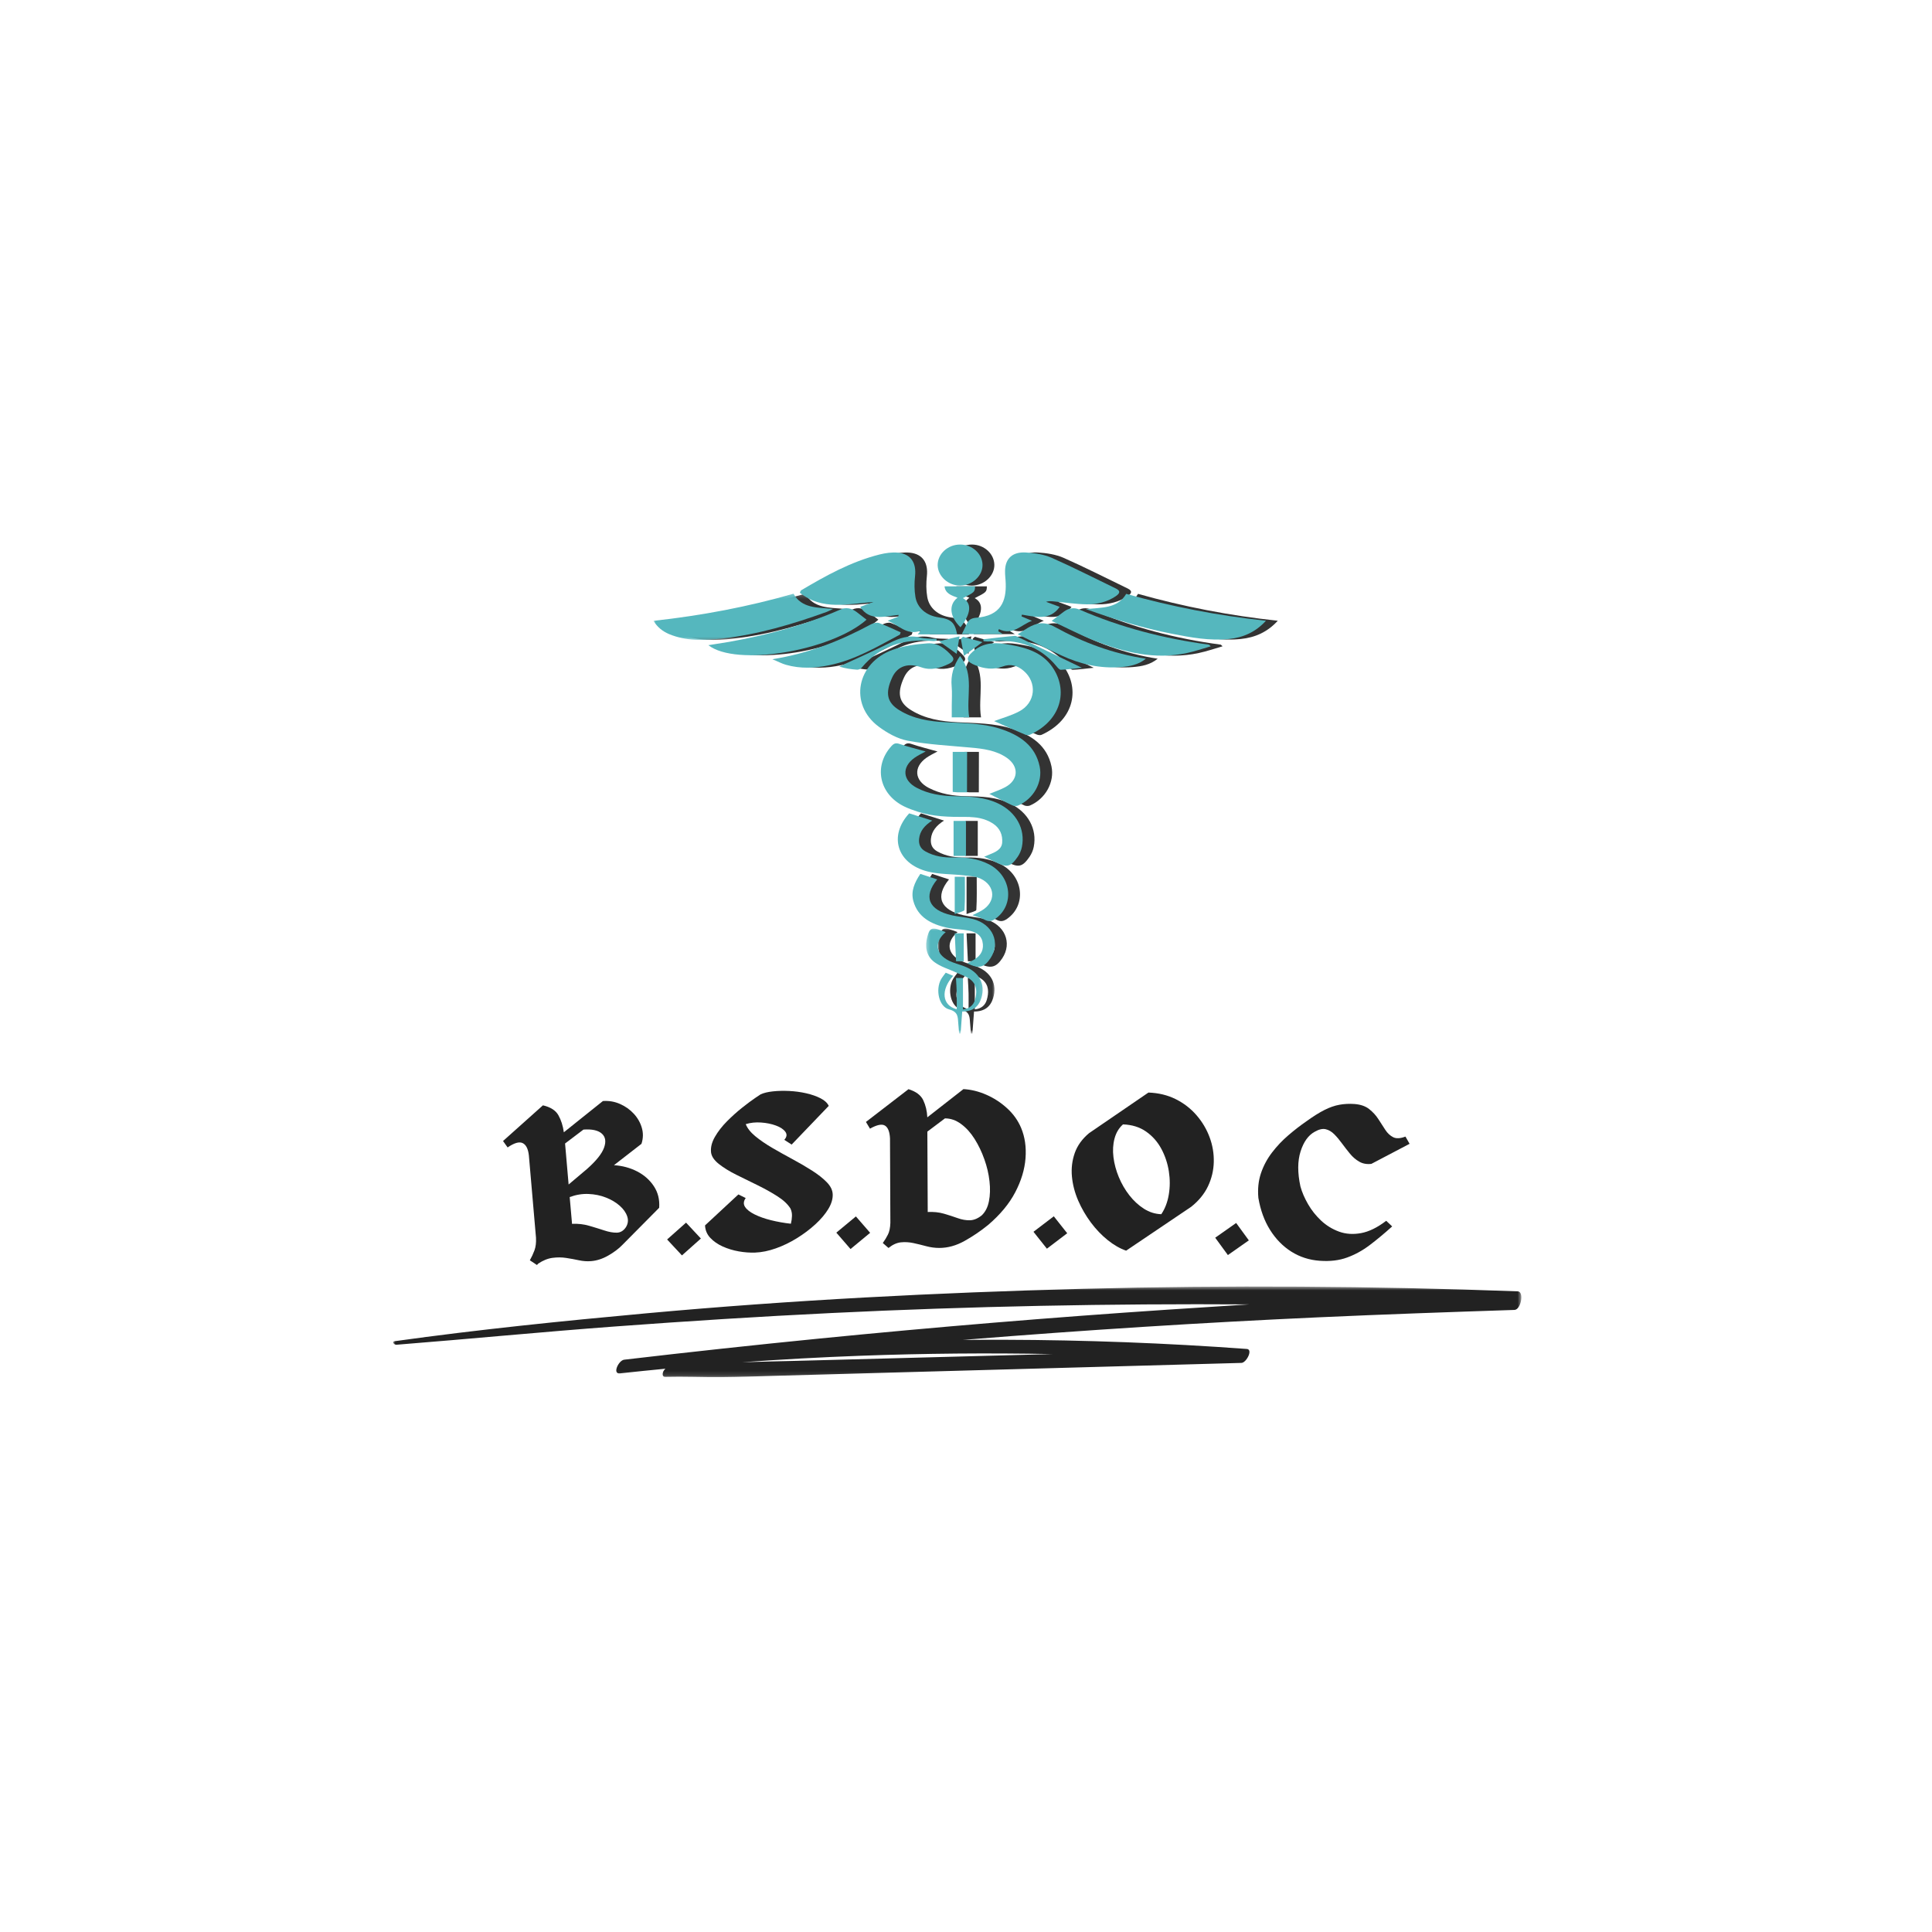 <svg width="408" height="408" viewBox="0 0 408 408" fill="none" xmlns="http://www.w3.org/2000/svg">
<rect width="408" height="408" fill="white"/>
<path d="M211.425 167.652C212.396 167.246 213.652 166.842 214.785 166.233C217.578 164.741 217.74 161.884 215.15 160.058C212.862 158.457 210.149 158.106 207.376 157.867C202.983 157.461 198.53 157.24 194.219 156.429C192.012 156.023 189.826 154.77 188.046 153.443C181.73 148.725 183.37 139.954 191.062 137.207C193.349 136.397 195.919 136.027 198.39 135.861C200.595 135.714 202.235 137.06 203.55 138.571C204.239 139.345 203.51 139.88 202.883 140.192C201.061 141.077 199.097 141.648 197.073 140.93C193.693 139.731 191.791 141.169 190.92 143.049C189.382 146.366 189.807 148.375 192.418 149.979C195.373 151.803 198.753 152.356 202.235 152.522C206.061 152.724 209.928 152.706 213.612 153.867C217.903 155.23 221.141 157.497 222.052 161.847C222.74 165.128 220.818 168.702 217.476 170.122C217.153 170.25 216.626 170.232 216.303 170.085C214.602 169.292 212.964 168.426 211.425 167.652Z" fill="#333333"/>
<path d="M213.308 133.318C213.51 133.429 213.692 133.557 214.3 133.907C211.181 133.907 208.47 133.907 205.615 133.907C205.98 133.17 206.365 132.415 206.709 131.659C207.073 130.903 207.619 130.535 208.611 130.461C213.915 130.075 215.007 126.868 214.886 123.237C214.865 122.353 214.725 121.45 214.744 120.564C214.785 117.947 216.303 116.492 219.178 116.676C221.02 116.787 222.962 117.082 224.602 117.8C229.197 119.827 233.65 122.113 238.164 124.287C239.337 124.858 238.812 125.43 238.124 125.909C236.322 127.125 234.196 127.641 232.01 127.624C229.662 127.586 227.315 127.218 224.967 126.997C224.481 126.96 223.994 126.904 223.408 127.088C224.379 127.458 225.351 127.808 226.282 128.158C224.238 131.088 221.243 130.295 218.307 129.798C218.287 129.926 218.245 130.055 218.226 130.166C218.914 130.461 219.582 130.756 220.432 131.106C218.084 131.935 216.445 134.295 213.429 132.856C213.389 133.005 213.348 133.17 213.308 133.318Z" fill="#333333"/>
<path d="M196.304 133.963C196.629 133.576 196.79 133.392 196.932 133.207C193.956 134.259 192.297 131.992 189.949 131.089C190.818 130.756 191.507 130.499 192.216 130.222C192.235 130.093 192.235 129.965 192.256 129.853C189.301 130.149 186.123 131.253 184.16 128.158C185.029 127.826 186.002 127.476 186.952 127.126C181.589 127.512 176.144 128.988 171.407 125.172C171.568 124.878 171.589 124.712 171.69 124.657C176.892 121.578 182.176 118.63 188.228 117.1C189.482 116.787 190.88 116.584 192.155 116.713C194.887 117.008 196.04 118.87 195.738 121.671C195.575 123.127 195.575 124.638 195.819 126.075C196.223 128.452 198.186 130.038 200.797 130.388C203.348 130.738 204.158 131.475 204.623 133.963C201.912 133.963 199.199 133.963 196.304 133.963Z" fill="#333333"/>
<path d="M197.984 158.695C197.175 159.137 196.344 159.524 195.616 160.041C192.883 161.994 193.106 164.795 196.082 166.362C198.571 167.67 201.345 168.112 204.179 168.149C207.336 168.186 210.474 168.315 213.368 169.716C217.092 171.522 219.057 175.06 218.307 178.838C218.165 179.575 217.842 180.313 217.417 180.94C215.919 183.114 215.109 183.261 212.72 182.064C211.991 181.695 211.243 181.344 210.332 180.921C210.778 180.737 211.081 180.607 211.404 180.478C212.7 179.963 214.036 179.391 214.137 177.935C214.258 176.35 213.692 174.894 212.195 173.917C210.474 172.793 208.47 172.499 206.446 172.517C202.983 172.536 199.543 172.48 196.244 171.393C195.271 171.079 194.3 170.729 193.41 170.287C188.127 167.67 186.933 161.754 190.759 157.553C191.264 157 191.668 156.834 192.479 157.11C194.26 157.718 196.102 158.161 197.984 158.695Z" fill="#333333"/>
<mask id="mask0_575_202" style="mask-type:luminance" maskUnits="userSpaceOnUse" x="140" y="125" width="39" height="11">
<path d="M140.498 125.206H178.484V135.373H140.498V125.206Z" fill="white"/>
</mask>
<g mask="url(#mask0_575_202)">
<path d="M140.498 131.109C150.7 129.985 160.476 128.142 170.071 125.378C171.791 128.474 175.091 128.308 178.471 128.585C177.863 128.861 177.479 129.064 177.054 129.229C169.869 131.828 162.541 134.003 154.829 134.869C151.105 135.293 147.339 135.386 143.797 133.91C142.442 133.322 141.369 132.51 140.498 131.109Z" fill="#333333"/>
</g>
<path d="M269.842 131.089C267.656 133.484 265.065 134.627 262.05 134.94C257.981 135.364 254.013 134.627 250.066 133.853C243.913 132.656 237.962 130.849 231.808 128.619C235.169 128.288 238.487 128.545 240.329 125.412C249.843 128.085 259.6 130.002 269.842 131.089Z" fill="#333333"/>
<path d="M212.437 152.283C214.158 151.637 216.059 151.121 217.72 150.237C221.202 148.43 221.587 144.119 218.651 141.649C217.355 140.544 215.919 140.119 214.198 140.765C212.235 141.502 210.332 141.225 208.47 140.488C206.526 139.714 206.405 138.977 207.882 137.65C209.805 135.917 212.052 135.586 214.684 135.991C218.428 136.563 222.012 137.411 224.338 140.341C228.063 145.003 227.193 151.877 219.966 155.177C219.683 155.305 219.218 155.231 218.914 155.103C216.728 154.181 214.562 153.223 212.437 152.283Z" fill="#333333"/>
<path d="M194.502 171.762C196.061 172.259 197.621 172.757 199.361 173.291C197.802 174.287 196.75 175.466 196.588 177.18C196.486 178.341 196.871 179.207 197.924 179.797C199.786 180.847 201.851 181.142 204.016 181.087C206.546 181.014 209.016 181.345 211.283 182.488C216.121 184.921 216.849 191.112 212.679 194.043C211.91 194.577 211.283 194.687 210.433 194.227C209.684 193.821 208.834 193.619 207.863 193.269C208.57 192.919 209.218 192.642 209.805 192.292C212.842 190.523 212.781 187.095 209.603 185.565C208.57 185.068 207.275 184.994 206.081 184.865C203.51 184.569 200.818 184.662 198.369 184.035C191.891 182.377 190.13 176.498 194.502 171.762Z" fill="#333333"/>
<path d="M185.495 130.868C177.946 137.502 157.927 140.839 152.097 136.25C153.655 136.011 155.072 135.788 156.469 135.549C164.585 134.094 172.501 132.011 179.99 128.713C181.245 128.16 182.378 128.491 183.41 129.247C184.12 129.781 184.808 130.334 185.495 130.868Z" fill="#333333"/>
<path d="M224.582 131.127C225.696 130.279 226.444 129.689 227.213 129.136C228.226 128.399 229.339 128.233 230.512 128.749C239.176 132.508 248.305 134.868 257.799 136.139C257.839 136.139 257.858 136.194 258.183 136.489C256.382 137.005 254.803 137.558 253.142 137.908C246.341 139.365 239.966 137.761 233.792 135.365C230.695 134.131 227.76 132.601 224.582 131.127Z" fill="#333333"/>
<path d="M217.416 133.946C218.387 133.337 218.974 132.932 219.603 132.563C221.464 131.476 223.125 131.217 225.29 132.416C231.16 135.64 237.455 138.037 244.48 139.105C242.9 140.395 241.079 140.727 239.197 140.874C234.744 141.225 230.593 140.248 226.667 138.424C223.631 137.041 220.675 135.53 217.416 133.946Z" fill="#333333"/>
<path d="M192.539 134.02C187.782 136.544 183.168 139.327 177.682 140.469C174.625 141.115 171.528 141.262 168.492 140.395C167.621 140.155 166.833 139.714 165.598 139.217C173.431 137.964 180.091 135.254 186.467 131.826C186.932 131.586 187.681 131.403 188.126 131.567C189.686 132.14 191.183 132.857 192.701 133.54C192.641 133.687 192.6 133.853 192.539 134.02Z" fill="#333333"/>
<path d="M196.852 184.551C198.105 184.957 199.259 185.344 200.413 185.712C197.417 189.362 198.592 192.18 203.491 193.286C204.967 193.619 206.506 193.71 207.963 194.079C212.154 195.147 213.854 199.091 211.647 202.391C210.332 204.344 209.157 204.639 206.769 203.441C207.296 203.147 207.782 202.907 208.226 202.648C209.724 201.764 210.353 200.455 209.968 198.816C209.643 197.377 208.428 196.77 207.032 196.512C205.535 196.236 203.996 196.236 202.518 195.923C199.098 195.166 196.304 193.673 195.373 190.265C194.827 188.199 195.616 186.412 196.852 184.551Z" fill="#333333"/>
<mask id="mask1_575_202" style="mask-type:luminance" maskUnits="userSpaceOnUse" x="197" y="196" width="14" height="23">
<path d="M197.924 196.004H210.333V218.131H197.924V196.004Z" fill="white"/>
</mask>
<g mask="url(#mask1_575_202)">
<path d="M202.214 196.843C199.726 198.926 200.028 201.47 202.943 202.907C203.935 203.385 205.048 203.661 206.081 204.048C209.28 205.228 210.656 207.808 209.724 210.795C209.157 212.619 207.903 213.613 205.696 213.613C205.575 215.199 205.473 216.729 205.352 218.276C205.252 218.276 205.15 218.276 205.048 218.276C204.988 217.557 204.927 216.839 204.867 216.12C204.744 214.849 204.927 213.687 202.903 213.153C200.778 212.582 200.028 209.043 201.203 206.851C201.466 206.371 201.83 205.947 202.214 205.412C202.762 205.634 203.268 205.855 203.794 206.075C201.082 209.081 201.445 212.342 204.543 213.135C204.543 212.029 204.564 210.923 204.543 209.818C204.523 208.748 204.442 207.679 204.381 206.537C204.927 206.537 205.352 206.537 205.737 206.537C205.798 206.592 205.858 206.629 205.858 206.665C205.858 208.822 205.858 210.959 205.858 213.172C207.255 213.006 208.065 212.269 208.388 211.162C208.834 209.632 208.874 208.029 207.478 206.887C206.648 206.205 205.473 205.855 204.442 205.375C202.883 204.657 201.122 204.16 199.807 203.164C198.046 201.837 197.802 199.81 198.328 197.839C198.875 195.774 199.299 195.7 202.214 196.843Z" fill="#333333"/>
</g>
<path d="M205.231 123.662C202.722 123.662 200.555 121.671 200.514 119.368C200.495 116.971 202.66 114.981 205.271 115C207.822 115 209.947 116.935 209.987 119.275C210.028 121.615 207.801 123.662 205.231 123.662Z" fill="#333333"/>
<path d="M207.174 151.489C205.798 151.489 204.785 151.489 203.49 151.489C203.49 150.642 203.49 149.812 203.49 149.002C203.49 147.656 203.591 146.311 203.469 144.965C203.247 142.644 203.854 140.543 205.231 138.534C208.368 142.533 206.465 147.066 207.174 151.489Z" fill="#333333"/>
<path d="M204.704 126.223C203.429 125.745 202.114 125.321 201.972 123.828C204.179 123.828 206.304 123.828 208.409 123.828C208.369 125.008 208.328 125.062 205.838 126.316C207.782 127.366 207.578 129.596 205.333 132.471C203.045 130.24 202.781 127.716 204.704 126.223Z" fill="#333333"/>
<path d="M206.709 167.32C205.94 167.32 205.311 167.32 204.685 167.32C204.4 167.32 204.117 167.265 203.692 167.229C203.692 164.408 203.692 161.644 203.692 158.788C204.623 158.788 205.636 158.788 206.728 158.788C206.709 161.588 206.709 164.353 206.709 167.32Z" fill="#333333"/>
<path d="M210.17 134.996C212.356 134.756 214.542 134.48 216.728 134.296C217.072 134.259 217.457 134.517 217.801 134.683C222.071 136.728 226.322 138.774 230.977 141.022C229.318 141.188 227.922 141.391 226.524 141.445C226.242 141.464 225.857 141.004 225.615 140.708C222.012 136.341 217.153 134.848 211.364 135.457C210.979 135.493 210.574 135.42 210.189 135.401C210.17 135.236 210.17 135.107 210.17 134.996Z" fill="#333333"/>
<path d="M200.272 135.31C200.009 135.347 199.745 135.42 199.482 135.383C193.37 134.811 188.248 136.434 184.464 141.004C184.26 141.244 183.816 141.446 183.512 141.428C182.257 141.335 181.001 141.169 179.726 140.764C183.289 139.105 186.892 137.538 190.374 135.788C192.458 134.738 194.442 134.037 196.852 134.646C197.944 134.923 199.138 134.848 200.291 134.923C200.291 135.051 200.291 135.18 200.272 135.31Z" fill="#333333"/>
<path d="M203.875 173.365C204.785 173.365 205.615 173.365 206.486 173.365C206.486 175.853 206.486 178.248 206.486 180.754C205.575 180.754 204.785 180.754 203.875 180.754C203.875 178.304 203.875 175.907 203.875 173.365Z" fill="#333333"/>
<path d="M204.117 185.16C204.867 185.16 205.534 185.16 206.263 185.16C206.263 187.519 206.324 189.841 206.182 192.144C206.161 192.44 205.029 192.661 204.117 193.03C204.117 190.173 204.117 187.74 204.117 185.16Z" fill="#333333"/>
<path d="M206.021 202.998C205.332 202.998 204.927 202.998 204.4 202.998C204.3 201.026 204.219 199.127 204.117 197.1C204.765 197.1 205.352 197.1 206.021 197.1C206.021 199.017 206.021 200.953 206.021 202.998Z" fill="#333333"/>
<path d="M205.858 134.479C207.153 134.83 208.428 135.18 209.968 135.603C208.511 136.673 207.438 137.464 206.061 138.497C205.817 137.207 205.615 136.064 205.413 134.903C205.555 134.756 205.717 134.609 205.858 134.479Z" fill="#333333"/>
<path d="M205.129 134.388C204.867 135.9 204.704 136.913 204.523 138.074C203.268 137.189 202.235 136.452 200.797 135.42C202.276 135.07 203.47 134.775 205.129 134.388Z" fill="#333333"/>
<path d="M208.927 167.652C209.899 167.246 211.154 166.842 212.288 166.233C215.08 164.741 215.243 161.884 212.652 160.058C210.364 158.457 207.653 158.106 204.878 157.867C200.487 157.461 196.034 157.24 191.722 156.429C189.516 156.023 187.33 154.77 185.548 153.443C179.234 148.725 180.872 139.954 188.564 137.207C190.852 136.397 193.423 136.027 195.892 135.861C198.099 135.714 199.737 137.06 201.054 138.571C201.742 139.345 201.014 139.88 200.385 140.192C198.564 141.077 196.599 141.648 194.577 140.93C191.196 139.731 189.293 141.169 188.422 143.049C186.884 146.366 187.309 148.375 189.92 149.979C192.875 151.803 196.255 152.356 199.737 152.522C203.563 152.724 207.43 152.706 211.114 153.867C215.405 155.23 218.643 157.497 219.554 161.847C220.242 165.128 218.32 168.702 214.98 170.122C214.655 170.25 214.13 170.232 213.805 170.085C212.106 169.292 210.466 168.426 208.927 167.652Z" fill="#55B7BE"/>
<path d="M210.81 133.318C211.012 133.429 211.194 133.557 211.802 133.907C208.685 133.907 205.972 133.907 203.117 133.907C203.482 133.17 203.867 132.415 204.211 131.659C204.575 130.903 205.122 130.535 206.114 130.461C211.417 130.075 212.51 126.868 212.388 123.237C212.369 122.353 212.227 121.45 212.246 120.564C212.288 117.947 213.805 116.492 216.68 116.676C218.522 116.787 220.465 117.082 222.105 117.8C226.699 119.827 231.152 122.113 235.666 124.287C236.841 124.858 236.314 125.43 235.626 125.909C233.824 127.125 231.7 127.641 229.513 127.624C227.164 127.586 224.817 127.218 222.469 126.997C221.983 126.96 221.498 126.904 220.91 127.088C221.882 127.458 222.853 127.808 223.784 128.158C221.74 131.088 218.745 130.295 215.809 129.798C215.789 129.926 215.749 130.055 215.728 130.166C216.416 130.461 217.085 130.756 217.935 131.106C215.587 131.935 213.948 134.295 210.931 132.856C210.891 133.005 210.85 133.17 210.81 133.318Z" fill="#55B7BE"/>
<path d="M193.807 133.963C194.131 133.576 194.292 133.392 194.434 133.207C191.458 134.259 189.799 131.992 187.451 131.089C188.322 130.756 189.01 130.499 189.718 130.222C189.739 130.093 189.739 129.965 189.758 129.853C186.803 130.149 183.625 131.253 181.662 128.158C182.533 127.826 183.504 127.476 184.456 127.126C179.091 127.512 173.646 128.988 168.909 125.172C169.072 124.878 169.092 124.712 169.193 124.657C174.394 121.578 179.678 118.63 185.73 117.1C186.986 116.787 188.382 116.584 189.657 116.713C192.39 117.008 193.544 118.87 193.24 121.671C193.079 123.127 193.079 124.638 193.321 126.075C193.727 128.452 195.69 130.038 198.301 130.388C200.85 130.738 201.66 131.475 202.127 133.963C199.414 133.963 196.701 133.963 193.807 133.963Z" fill="#55B7BE"/>
<path d="M195.486 158.695C194.677 159.137 193.848 159.524 193.119 160.041C190.385 161.994 190.608 164.795 193.584 166.362C196.074 167.67 198.847 168.112 201.681 168.149C204.838 168.186 207.976 168.315 210.871 169.716C214.595 171.522 216.559 175.06 215.809 178.838C215.668 179.575 215.344 180.313 214.919 180.94C213.421 183.114 212.611 183.261 210.223 182.064C209.495 181.695 208.745 181.344 207.834 180.921C208.28 180.737 208.583 180.607 208.906 180.478C210.202 179.963 211.539 179.391 211.64 177.935C211.761 176.35 211.194 174.894 209.697 173.917C207.976 172.793 205.972 172.499 203.948 172.517C200.487 172.536 197.045 172.48 193.746 171.393C192.775 171.079 191.802 170.729 190.912 170.287C185.629 167.67 184.435 161.754 188.261 157.553C188.766 157 189.172 156.834 189.981 157.11C191.762 157.718 193.604 158.161 195.486 158.695Z" fill="#55B7BE"/>
<mask id="mask2_575_202" style="mask-type:luminance" maskUnits="userSpaceOnUse" x="138" y="125" width="39" height="11">
<path d="M138 125.206H176.002V135.373H138V125.206Z" fill="white"/>
</mask>
<g mask="url(#mask2_575_202)">
<path d="M138 131.109C148.202 129.985 157.979 128.142 167.574 125.378C169.294 128.474 172.593 128.308 175.975 128.585C175.367 128.861 174.983 129.064 174.558 129.229C167.371 131.828 160.043 134.003 152.332 134.869C148.607 135.293 144.843 135.386 141.299 133.91C139.944 133.322 138.871 132.51 138 131.109Z" fill="#55B7BE"/>
</g>
<path d="M267.344 131.089C265.158 133.484 262.568 134.627 259.552 134.94C255.483 135.364 251.515 134.627 247.569 133.853C241.415 132.656 235.464 130.849 229.31 128.619C232.671 128.288 235.991 128.545 237.833 125.412C247.346 128.085 257.102 130.002 267.344 131.089Z" fill="#55B7BE"/>
<path d="M209.939 152.283C211.66 151.637 213.563 151.121 215.222 150.237C218.704 148.43 219.089 144.119 216.153 141.649C214.859 140.544 213.421 140.119 211.7 140.765C209.737 141.502 207.834 141.225 205.972 140.488C204.029 139.714 203.907 138.977 205.386 137.65C207.309 135.917 209.554 135.586 212.186 135.991C215.932 136.563 219.514 137.411 221.842 140.341C225.566 145.003 224.695 151.877 217.47 155.177C217.186 155.305 216.72 155.231 216.416 155.103C214.23 154.181 212.065 153.223 209.939 152.283Z" fill="#55B7BE"/>
<path d="M192.006 171.762C193.563 172.259 195.123 172.757 196.863 173.291C195.305 174.287 194.252 175.466 194.09 177.18C193.988 178.341 194.373 179.207 195.426 179.797C197.288 180.847 199.353 181.142 201.519 181.087C204.05 181.014 206.518 181.345 208.785 182.488C213.623 184.921 214.352 191.112 210.183 194.043C209.414 194.577 208.785 194.687 207.935 194.227C207.187 193.821 206.336 193.619 205.365 193.269C206.072 192.919 206.72 192.642 207.309 192.292C210.344 190.523 210.283 187.095 207.105 185.565C206.072 185.068 204.778 184.994 203.584 184.865C201.014 184.569 198.32 184.662 195.871 184.035C189.395 182.377 187.634 176.498 192.006 171.762Z" fill="#55B7BE"/>
<path d="M182.998 130.868C175.448 137.502 155.429 140.839 149.599 136.25C151.157 136.011 152.574 135.788 153.972 135.549C162.089 134.094 170.003 132.011 177.492 128.713C178.747 128.16 179.88 128.491 180.912 129.247C181.622 129.781 182.31 130.334 182.998 130.868Z" fill="#55B7BE"/>
<path d="M222.084 131.127C223.198 130.279 223.947 129.689 224.716 129.136C225.728 128.399 226.841 128.233 228.016 128.749C236.679 132.508 245.808 134.868 255.301 136.139C255.341 136.139 255.362 136.194 255.685 136.489C253.884 137.005 252.305 137.558 250.646 137.908C243.843 139.365 237.468 137.761 231.294 135.365C228.197 134.131 225.263 132.601 222.084 131.127Z" fill="#55B7BE"/>
<path d="M214.919 133.946C215.89 133.337 216.478 132.932 217.105 132.563C218.968 131.476 220.627 131.217 222.792 132.416C228.664 135.64 234.959 138.037 241.982 139.105C240.404 140.395 238.581 140.727 236.699 140.874C232.246 141.225 228.097 140.248 224.169 138.424C221.133 137.041 218.178 135.53 214.919 133.946Z" fill="#55B7BE"/>
<path d="M190.041 134.02C185.284 136.544 180.67 139.327 175.185 140.469C172.128 141.115 169.032 141.262 165.994 140.395C165.125 140.155 164.335 139.714 163.1 139.217C170.934 137.964 177.594 135.254 183.969 131.826C184.435 131.586 185.184 131.403 185.629 131.567C187.188 132.14 188.686 132.857 190.204 133.54C190.143 133.687 190.103 133.853 190.041 134.02Z" fill="#55B7BE"/>
<path d="M194.354 184.551C195.609 184.957 196.763 185.344 197.916 185.712C194.921 189.362 196.094 192.18 200.993 193.286C202.471 193.619 204.009 193.71 205.467 194.079C209.656 195.147 211.356 199.091 209.15 202.391C207.834 204.344 206.661 204.639 204.273 203.441C204.798 203.147 205.284 202.907 205.73 202.648C207.228 201.764 207.855 200.455 207.47 198.816C207.145 197.377 205.932 196.77 204.534 196.512C203.036 196.236 201.498 196.236 200.022 195.923C196.599 195.166 193.807 193.673 192.875 190.265C192.329 188.199 193.119 186.412 194.354 184.551Z" fill="#55B7BE"/>
<mask id="mask3_575_202" style="mask-type:luminance" maskUnits="userSpaceOnUse" x="195" y="196" width="13" height="23">
<path d="M195.443 196.004H207.851V218.131H195.443V196.004Z" fill="white"/>
</mask>
<g mask="url(#mask3_575_202)">
<path d="M199.718 196.843C197.228 198.926 197.532 201.47 200.447 202.907C201.439 203.385 202.552 203.661 203.584 204.048C206.782 205.228 208.158 207.808 207.228 210.795C206.661 212.619 205.405 213.613 203.2 213.613C203.077 215.199 202.977 216.729 202.856 218.276C202.754 218.276 202.652 218.276 202.552 218.276C202.49 217.557 202.429 216.839 202.369 216.12C202.248 214.849 202.429 213.687 200.406 213.153C198.28 212.582 197.532 209.043 198.705 206.851C198.968 206.371 199.333 205.947 199.718 205.412C200.264 205.634 200.77 205.855 201.296 206.075C198.584 209.081 198.949 212.342 202.045 213.135C202.045 212.029 202.066 210.923 202.045 209.818C202.025 208.748 201.944 207.679 201.883 206.537C202.429 206.537 202.856 206.537 203.24 206.537C203.3 206.592 203.361 206.629 203.361 206.665C203.361 208.822 203.361 210.959 203.361 213.172C204.757 213.006 205.567 212.269 205.892 211.162C206.336 209.632 206.376 208.029 204.98 206.887C204.15 206.205 202.977 205.855 201.944 205.375C200.385 204.657 198.624 204.16 197.309 203.164C195.548 201.837 195.305 199.81 195.83 197.839C196.378 195.774 196.803 195.7 199.718 196.843Z" fill="#55B7BE"/>
</g>
<path d="M202.733 123.662C200.223 123.662 198.057 121.671 198.016 119.368C197.997 116.971 200.162 114.981 202.773 115C205.324 115 207.449 116.935 207.489 119.275C207.53 121.615 205.303 123.662 202.733 123.662Z" fill="#55B7BE"/>
<path d="M204.676 151.489C203.3 151.489 202.288 151.489 200.993 151.489C200.993 150.642 200.993 149.812 200.993 149.002C200.993 147.656 201.094 146.311 200.972 144.965C200.75 142.644 201.356 140.543 202.733 138.534C205.871 142.533 203.969 147.066 204.676 151.489Z" fill="#55B7BE"/>
<path d="M202.208 126.223C200.931 125.745 199.616 125.321 199.474 123.828C201.681 123.828 203.806 123.828 205.911 123.828C205.871 125.008 205.83 125.062 203.34 126.316C205.284 127.366 205.082 129.596 202.835 132.471C200.547 130.24 200.285 127.716 202.208 126.223Z" fill="#55B7BE"/>
<path d="M204.211 167.32C203.442 167.32 202.815 167.32 202.187 167.32C201.904 167.32 201.62 167.265 201.195 167.229C201.195 164.408 201.195 161.644 201.195 158.788C202.127 158.788 203.138 158.788 204.231 158.788C204.211 161.588 204.211 164.353 204.211 167.32Z" fill="#55B7BE"/>
<path d="M207.672 134.996C209.858 134.756 212.044 134.48 214.23 134.296C214.574 134.259 214.959 134.517 215.303 134.683C219.575 136.728 223.824 138.774 228.481 141.022C226.822 141.188 225.424 141.391 224.028 141.445C223.744 141.464 223.359 141.004 223.117 140.708C219.514 136.341 214.655 134.848 208.866 135.457C208.481 135.493 208.078 135.42 207.693 135.401C207.672 135.236 207.672 135.107 207.672 134.996Z" fill="#55B7BE"/>
<path d="M197.774 135.31C197.511 135.347 197.247 135.42 196.984 135.383C190.872 134.811 185.751 136.434 181.966 141.004C181.764 141.244 181.318 141.446 181.014 141.428C179.759 141.335 178.505 141.169 177.228 140.764C180.791 139.105 184.394 137.538 187.876 135.788C189.96 134.738 191.944 134.037 194.354 134.646C195.446 134.923 196.641 134.848 197.795 134.923C197.795 135.051 197.795 135.18 197.774 135.31Z" fill="#55B7BE"/>
<path d="M201.377 173.365C202.288 173.365 203.117 173.365 203.988 173.365C203.988 175.853 203.988 178.248 203.988 180.754C203.077 180.754 202.288 180.754 201.377 180.754C201.377 178.304 201.377 175.907 201.377 173.365Z" fill="#55B7BE"/>
<path d="M201.62 185.16C202.369 185.16 203.037 185.16 203.765 185.16C203.765 187.519 203.827 189.841 203.684 192.144C203.665 192.44 202.531 192.661 201.62 193.03C201.62 190.173 201.62 187.74 201.62 185.16Z" fill="#55B7BE"/>
<path d="M203.523 202.998C202.835 202.998 202.429 202.998 201.904 202.998C201.802 201.026 201.721 199.127 201.62 197.1C202.267 197.1 202.856 197.1 203.523 197.1C203.523 199.017 203.523 200.953 203.523 202.998Z" fill="#55B7BE"/>
<path d="M203.361 134.479C204.657 134.83 205.932 135.18 207.47 135.603C206.013 136.673 204.94 137.464 203.563 138.497C203.321 137.207 203.117 136.064 202.915 134.903C203.058 134.756 203.219 134.609 203.361 134.479Z" fill="#55B7BE"/>
<path d="M202.633 134.388C202.369 135.9 202.208 136.913 202.025 138.074C200.77 137.189 199.737 136.452 198.301 135.42C199.778 135.07 200.972 134.775 202.633 134.388Z" fill="#55B7BE"/>
<mask id="mask4_575_202" style="mask-type:luminance" maskUnits="userSpaceOnUse" x="83" y="271" width="239" height="20">
<path d="M83 271.64H321.339V290.864H83V271.64Z" fill="white"/>
</mask>
<g mask="url(#mask4_575_202)">
<path d="M222.221 285.953C204.238 286.43 186.256 286.907 168.275 287.382C164.423 287.482 160.569 287.547 156.717 287.679C165.049 287.073 173.389 286.616 181.734 286.308C195.223 285.812 208.726 285.692 222.221 285.953ZM320.506 272.703C289.885 271.577 259.254 271.368 228.623 272.171C197.898 272.975 167.133 274.545 136.518 277.344C118.754 278.968 101.024 280.769 83.356 283.233C82.624 283.335 83.242 284.018 83.73 283.982C99.124 282.765 114.497 281.267 129.901 280.124C145.141 278.995 160.396 278.024 175.658 277.282C205.01 275.857 234.4 275.275 263.785 275.463C258.089 275.816 252.393 276.185 246.697 276.567C222.122 278.21 197.573 280.247 173.062 282.674C159.3 284.038 145.551 285.529 131.814 287.14C130.623 287.281 129.259 290.219 130.914 290.034C134.115 289.683 137.317 289.351 140.524 289.045C140.362 289.192 140.223 289.362 140.116 289.552C139.9 289.944 139.782 290.796 140.482 290.778C144.399 290.67 148.348 290.86 152.271 290.828C156.217 290.796 160.162 290.645 164.104 290.534C171.977 290.315 179.849 290.097 187.722 289.878C203.72 289.435 219.719 288.993 235.717 288.55C244.533 288.306 253.349 288.063 262.167 287.819C263.207 287.79 264.669 284.973 263.307 284.873C246.271 283.627 229.194 282.982 212.111 282.934C209.202 282.925 206.293 282.937 203.382 282.964C203.776 282.932 204.169 282.898 204.563 282.866C229.129 280.885 253.719 279.316 278.341 278.196C292.163 277.568 305.994 277.086 319.825 276.631C321.195 276.586 321.929 272.755 320.506 272.703Z" fill="#222222"/>
</g>
<path d="M129.654 246.064C131.443 246.179 133.078 246.62 134.559 247.383C136.039 248.148 137.214 249.189 138.086 250.508C138.956 251.824 139.33 253.34 139.204 255.06L131.417 262.917C130.65 263.71 129.658 264.456 128.441 265.153C127.223 265.852 125.996 266.243 124.764 266.329C123.961 266.391 123.131 266.332 122.276 266.149C121.42 265.963 120.523 265.798 119.584 265.655C118.649 265.508 117.682 265.501 116.686 265.633C115.688 265.762 114.681 266.169 113.663 266.852L113.395 267.146L111.892 266.149C112.269 265.486 112.594 264.786 112.868 264.049C113.139 263.309 113.248 262.42 113.191 261.383L111.687 244C111.529 242.609 111.09 241.742 110.372 241.398C109.654 241.05 108.597 241.355 107.199 242.315L106.231 240.96L114.655 233.426C116.265 233.796 117.358 234.495 117.93 235.527C118.507 236.559 118.887 237.756 119.072 239.118L127.323 232.516C128.593 232.426 129.795 232.631 130.929 233.133C132.067 233.631 133.043 234.322 133.858 235.211C134.671 236.1 135.236 237.1 135.551 238.208C135.866 239.312 135.836 240.428 135.464 241.555L129.654 246.064ZM123.938 246.888C125.9 245.154 127.111 243.645 127.567 242.358C128.028 241.068 127.868 240.079 127.087 239.39C126.309 238.699 125.018 238.416 123.213 238.545L119.332 241.484L120.08 250.143L123.938 246.888ZM132.157 259.196C132.63 258.456 132.728 257.684 132.456 256.881C132.189 256.075 131.661 255.324 130.874 254.63C130.091 253.933 129.126 253.358 127.977 252.903C126.831 252.449 125.601 252.196 124.284 252.143C122.971 252.085 121.646 252.304 120.308 252.795L120.804 258.451C122.074 258.39 123.276 258.526 124.41 258.859C125.548 259.189 126.611 259.517 127.599 259.841C128.585 260.168 129.465 260.325 130.236 260.315C131.008 260.306 131.647 259.933 132.157 259.196Z" fill="#222222"/>
<path d="M140.88 261.753L144.88 258.198L148.013 261.552L144.014 265.115L140.88 261.753Z" fill="#222222"/>
<path d="M157.488 237.397C157.828 238.268 158.503 239.121 159.511 239.956C160.523 240.787 161.716 241.605 163.086 242.407C164.459 243.207 165.881 243.999 167.345 244.787C168.809 245.572 170.175 246.37 171.447 247.181C172.722 247.99 173.764 248.807 174.573 249.633C175.386 250.456 175.811 251.307 175.848 252.185C175.895 253.165 175.59 254.203 174.935 255.296C174.277 256.385 173.37 257.464 172.211 258.529C171.049 259.595 169.75 260.575 168.313 261.468C166.875 262.362 165.388 263.081 163.857 263.625C162.33 264.17 160.861 264.469 159.456 264.521C158.348 264.561 157.192 264.475 155.992 264.263C154.789 264.048 153.657 263.702 152.598 263.224C151.543 262.742 150.671 262.133 149.984 261.396C149.301 260.661 148.937 259.789 148.89 258.78L155.929 252.242L157.48 253.002C157.007 253.667 156.96 254.291 157.338 254.873C157.716 255.452 158.393 255.982 159.369 256.464C160.346 256.948 161.503 257.357 162.841 257.69C164.18 258.02 165.573 258.267 167.022 258.428C167.164 257.841 167.239 257.28 167.25 256.744C167.26 256.21 167.156 255.703 166.936 255.224C166.357 254.298 165.436 253.432 164.172 252.629C162.912 251.823 161.511 251.042 159.968 250.285C158.425 249.531 156.923 248.792 155.464 248.07C154.01 247.344 152.787 246.586 151.795 245.798C150.807 245.009 150.262 244.196 150.158 243.354C150.047 242.318 150.317 241.23 150.969 240.092C151.624 238.95 152.48 237.848 153.535 236.787C154.594 235.723 155.669 234.759 156.755 233.899C157.842 233.038 158.757 232.357 159.503 231.856C160.253 231.354 160.629 231.103 160.629 231.103C161.279 230.802 162.137 230.594 163.204 230.479C164.274 230.361 165.432 230.332 166.676 230.393C167.92 230.456 169.116 230.619 170.266 230.881C171.415 231.144 172.419 231.495 173.281 231.935C174.142 232.375 174.718 232.909 175.014 233.54L167.18 241.712L165.629 240.708C166.168 240.112 166.243 239.545 165.849 239.01C165.459 238.476 164.796 238.035 163.857 237.691C162.916 237.343 161.867 237.13 160.708 237.053C159.552 236.972 158.48 237.087 157.488 237.397Z" fill="#222222"/>
<path d="M176.616 260.31L180.749 256.884L183.757 260.346L179.615 263.772L176.616 260.31Z" fill="#222222"/>
<path d="M215.632 238.172C216.439 240.093 216.752 242.236 216.569 244.602C216.39 246.967 215.665 249.361 214.396 251.784C213.13 254.207 211.225 256.506 208.68 258.68C207.105 259.961 205.438 261.092 203.68 262.071C201.927 263.046 200.161 263.537 198.382 263.54C197.447 263.54 196.526 263.418 195.618 263.175C194.715 262.931 193.811 262.712 192.91 262.515C192.006 262.32 191.119 262.268 190.249 262.357C189.377 262.449 188.505 262.845 187.635 263.547L186.43 262.501C186.865 261.895 187.229 261.293 187.524 260.694C187.824 260.098 187.991 259.28 188.028 258.243L187.95 240.401C187.881 238.996 187.526 238.098 186.887 237.706C186.251 237.31 185.196 237.525 183.722 238.351L182.871 236.932L191.855 230.014C193.429 230.498 194.469 231.274 194.973 232.344C195.48 233.41 195.768 234.615 195.831 235.957L203.46 230C205.07 230.086 206.68 230.48 208.286 231.183C209.892 231.885 211.349 232.831 212.656 234.021C213.967 235.208 214.959 236.591 215.632 238.172ZM207.318 256.666C208.089 255.935 208.597 254.937 208.845 253.67C209.097 252.404 209.137 251.001 208.963 249.462C208.794 247.919 208.432 246.37 207.877 244.817C207.326 243.259 206.637 241.826 205.814 240.516C204.989 239.208 204.039 238.157 202.964 237.369C201.893 236.577 200.755 236.179 199.555 236.179L195.839 238.975L195.917 255.949C197.155 255.888 198.295 256.006 199.334 256.307C200.374 256.609 201.336 256.92 202.224 257.239C203.11 257.56 203.972 257.712 204.806 257.698C205.645 257.68 206.483 257.336 207.318 256.666Z" fill="#222222"/>
<path d="M218.249 260.129L222.54 256.86L225.374 260.437L221.083 263.698L218.249 260.129Z" fill="#222222"/>
<path d="M242.525 230.726C244.666 230.803 246.589 231.269 248.296 232.123C250.006 232.98 251.469 234.109 252.681 235.514C253.894 236.915 254.815 238.465 255.445 240.166C256.075 241.863 256.368 243.605 256.326 245.392C256.283 247.18 255.874 248.89 255.098 250.524C254.321 252.155 253.134 253.599 251.54 254.861L237.816 264.115C236.525 263.671 235.23 262.931 233.935 261.893C232.638 260.852 231.451 259.612 230.376 258.173C229.3 256.73 228.402 255.18 227.684 253.521C226.969 251.858 226.53 250.171 226.369 248.46C226.211 246.745 226.408 245.096 226.959 243.514C227.514 241.928 228.526 240.523 229.99 239.299L242.525 230.726ZM245.241 256.417C246.028 255.255 246.556 253.879 246.823 252.288C247.095 250.696 247.101 249.058 246.839 247.37C246.575 245.679 246.048 244.094 245.257 242.618C244.463 241.137 243.393 239.922 242.044 238.976C240.694 238.026 239.064 237.517 237.155 237.449C236.289 238.215 235.693 239.209 235.368 240.431C235.041 241.655 234.966 242.973 235.14 244.381C235.317 245.791 235.695 247.195 236.273 248.589C236.85 249.979 237.59 251.255 238.494 252.417C239.401 253.578 240.424 254.524 241.564 255.255C242.708 255.986 243.934 256.374 245.241 256.417Z" fill="#222222"/>
<path d="M256.627 261.381L261.051 258.27L263.728 261.94L259.304 265.044L256.627 261.381Z" fill="#222222"/>
<path d="M275.915 236.776C277.348 235.743 278.609 234.953 279.702 234.403C280.792 233.854 281.839 233.489 282.843 233.306C283.851 233.12 284.906 233.066 286.008 233.141C287.315 233.238 288.358 233.596 289.142 234.216C289.929 234.838 290.579 235.55 291.094 236.353C291.614 237.155 292.102 237.912 292.559 238.618C293.019 239.32 293.574 239.835 294.22 240.159C294.866 240.48 295.726 240.435 296.802 240.023L297.676 241.55L289.606 245.786C288.65 245.901 287.805 245.75 287.071 245.334C286.335 244.915 285.679 244.356 285.103 243.657C284.524 242.955 283.963 242.234 283.418 241.492C282.877 240.747 282.327 240.094 281.772 239.535C281.215 238.976 280.609 238.621 279.954 238.467C279.296 238.315 278.523 238.496 277.631 239.012C276.296 239.74 275.304 241.119 274.655 243.155C274.009 245.191 273.997 247.655 274.623 250.546C274.954 251.761 275.491 253.012 276.237 254.302C276.981 255.592 277.907 256.753 279.009 257.786C280.115 258.814 281.379 259.585 282.796 260.101C284.213 260.614 285.756 260.716 287.425 260.409C289.098 260.105 290.87 259.237 292.74 257.807L293.999 258.997C292.356 260.474 290.779 261.786 289.268 262.932C287.76 264.076 286.166 264.952 284.481 265.563C282.8 266.18 280.875 266.409 278.702 266.251C276.497 266.094 274.501 265.452 272.718 264.33C270.939 263.208 269.443 261.685 268.23 259.764C267.018 257.843 266.187 255.578 265.742 252.969C265.573 251.073 265.758 249.333 266.293 247.75C266.833 246.164 267.616 244.704 268.64 243.37C269.663 242.037 270.809 240.829 272.08 239.743C273.35 238.654 274.627 237.664 275.915 236.776Z" fill="#222222"/>
</svg>
